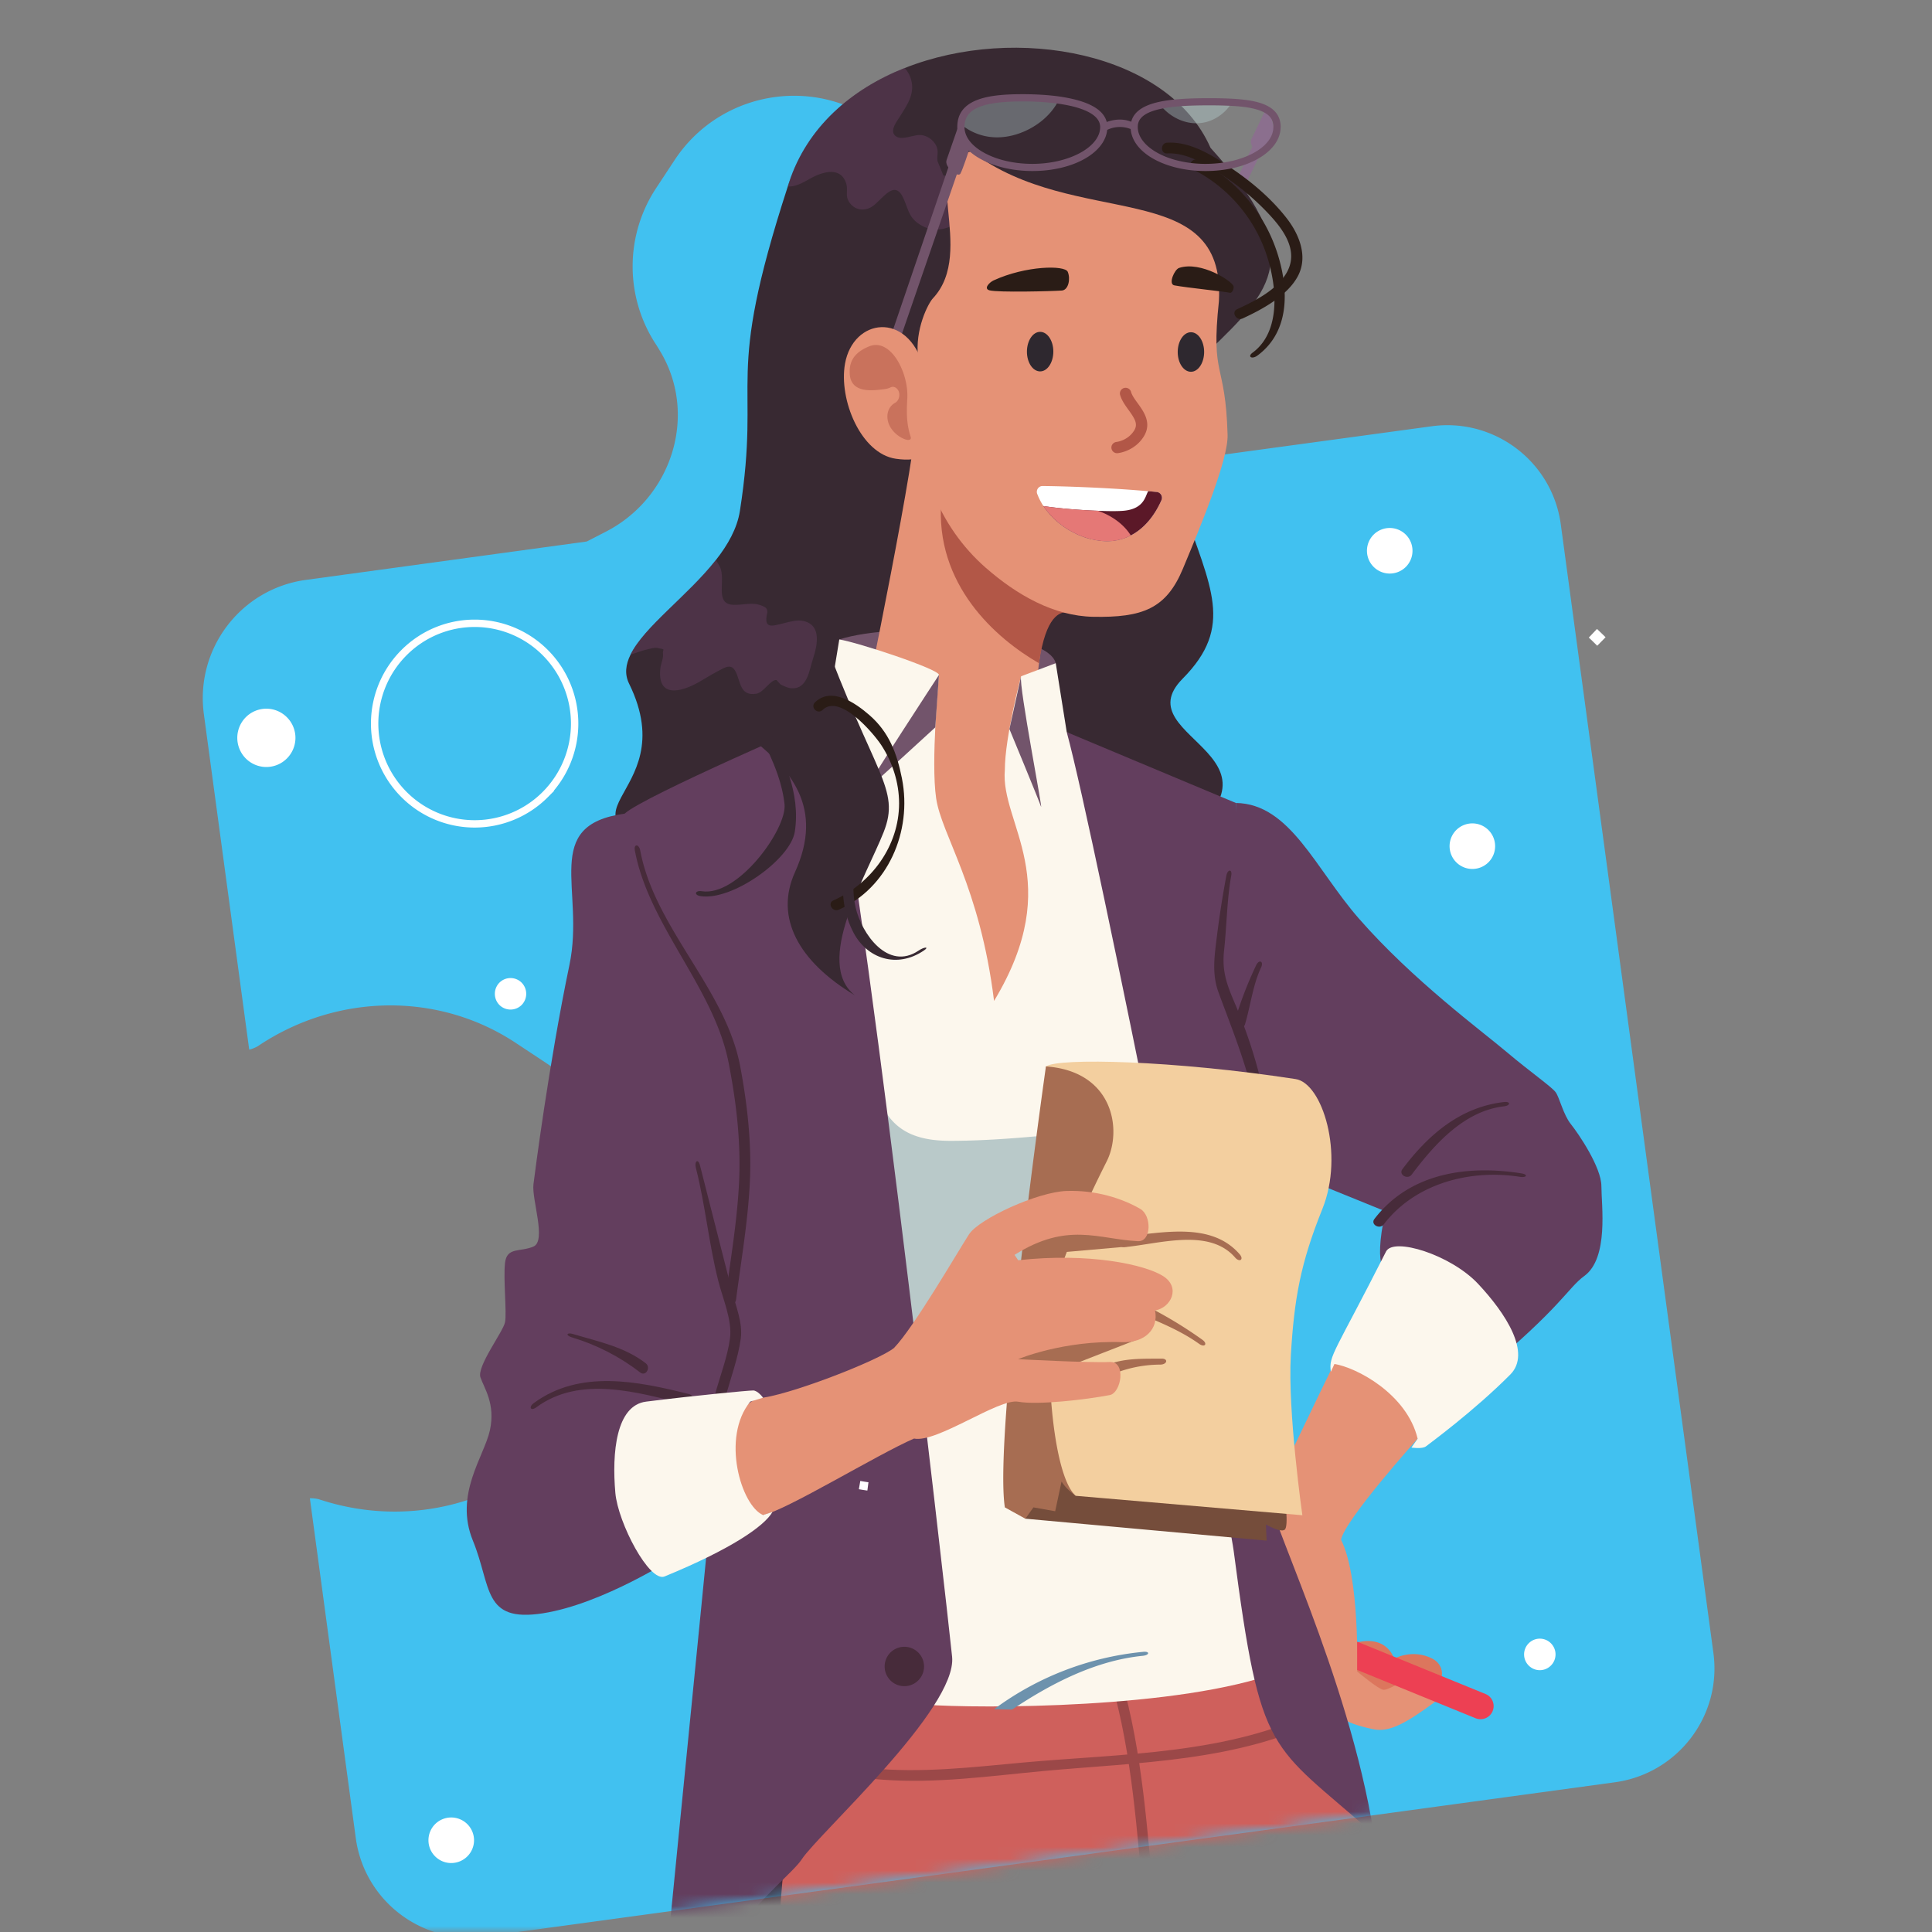 <svg width="164" height="164" viewBox="0 0 164 164" xmlns="http://www.w3.org/2000/svg" xmlns:xlink="http://www.w3.org/1999/xlink">
    <rect x="0" y="0" width="164" height="164" fill="#808080" stroke="none"/>
    <defs>
        <path id="a" d="M0 0h164v164H0z"/>
        <path d="M104.312 35.895c5.334-.731 10.251 3.01 10.965 8.34l12.955 95.798c.721 5.328-3.028 10.238-8.363 10.969l-95.9 13.086c-5.335.731-10.251-3.01-10.98-8.336l-3.898-28.86c.264-.005.528.026.785.09.07.032.149.05.234.077 7.605 2.425 1.457-43.054-5.229-38.682-.064.05-.134.088-.205.14-.23.133-.478.232-.736.293L.091 60.324C-.652 54.79 3.226 49.677 8.78 48.933 27.676 18.954 43.054 3.156 54.912 1.537c6.279-.856 29.789-5.326 42.206 6.51 4.077 3.885 6.475 13.168 7.194 27.848z" id="c"/>
    </defs>
    <g fill="none" fill-rule="evenodd">
        <mask id="b" fill="#fff">
            <use xlink:href="#a"/>
        </mask>
        <g mask="url(#b)">
            <path d="m75.312 11.084 2.278 1.975c3.658 3.19 4.889 8.253 3.396 12.888-.063.213-.12.427-.184.64-1.592 6.051 2.498 12.143 8.624 13.398l1.713.34 30.387-4.141c5.334-.732 10.25 3.009 10.965 8.34l12.954 95.798c.722 5.328-3.028 10.237-8.362 10.968l-95.9 13.087c-5.335.73-10.252-3.01-10.98-8.337l-3.899-28.86c.265-.004.529.026.786.09.07.032.149.05.233.078 7.606 2.424 15.82.193 20.942-5.682l1.952-2.258a19.59 19.59 0 0 0 4.656-15.518 19.592 19.592 0 0 0-8.603-13.715l-2.498-1.652c-6.487-4.29-14.99-4.23-21.677.143-.064.049-.135.087-.205.14-.23.132-.478.231-.736.293l-3.85-28.487c-.742-5.534 3.136-10.646 8.69-11.39l23.813-3.256 1.57-.807c5.597-2.838 7.89-9.823 4.726-15.237a30.17 30.17 0 0 0-.367-.604 12.065 12.065 0 0 1-.021-13.378l1.584-2.404c4.04-6.064 12.502-7.235 18.013-2.452z" fill="#41C1F0" fill-rule="nonzero"/>
            <g transform="translate(17.214 .288)">
                <mask id="d" fill="#fff">
                    <use xlink:href="#c"/>
                </mask>
                <g mask="url(#d)">
                    <path d="M47.568 143.108c-.484 4.474-8.882 29.4-9.534 36.816-.652 7.416 23.674 6.797 36.037-8.023 17.26-20.689 23.697-10.538 23.697-10.538l-50.2-18.255z" fill="#472B3A" fill-rule="nonzero"/>
                    <path d="M104.384 143.079c1.16-.722.99-2.056 0-2.566-1.708-.882-3.26 0-3.26 0s-.641-2.407-3.972-1.123c-1.036.4.535 5.055 2.216 5.055 1.675-.003 5.016-1.366 5.016-1.366z" fill="#DC765D" fill-rule="nonzero"/>
                    <path d="M96.315 114.936c-1.092 2.037-6.264 13.135-6.987 14.18-.724 1.043 5.276 13.16 5.882 14.642.606 1.484 1.57 2.206 4.152 2.742 1.401.293 2.865-.572 5.318-2.383.906-.667-.473-2.834-2.007-2.086-1.33.648-2.034 1.122-2.435 1.122-.4 0-2.251-1.56-2.251-1.56s.24-8.029-1.366-11.18c.323-1.698 6.505-8.577 6.505-8.577s-.01-9.014-6.811-6.9z" fill="#E59276" fill-rule="nonzero"/>
                    <path d="m108.043 145.567-10.05-4.099v-2.4l10.89 4.44c.571.23.841.882.61 1.447-.231.57-.883.843-1.45.612z" fill="#ED4053" fill-rule="nonzero"/>
                    <path d="M103.205 174.454c.04 13.027-2.517 35.253-5.86 48.862h-18.48s.097-33.79-.708-39.194c-1.93 6.306-9.58 39.194-9.58 39.194h-21.86s.71-7.055 1.648-20.586c.567-8.19 1.04-12.503.72-20.58-.72-18.218-.4-28.467 4.168-40.555h41.041s2.164 5.03 5.374 14.58c.74 2.211 3.523 14.392 3.537 18.28z" fill="#CF605C" fill-rule="nonzero"/>
                    <path d="M77.968 142.204c-.156-.547-1.01-.313-.854.234 1.809 6.3 2.183 12.842 2.806 19.334.055.563.938.566.886 0-.632-6.57-1.007-13.19-2.838-19.568z" fill="#9B4848" fill-rule="nonzero"/>
                    <path d="M94.858 144.78c-7.688 3.894-16.848 3.78-25.252 4.55-4.315.397-8.665.914-12.993.472-3.588-.364-7.573-1.678-11.164-.787-.554.136-.32.989.234.852 2.033-.504 4.132-.133 6.165.176 1.936.296 3.879.589 5.834.738 4.516.348 9.122-.309 13.615-.728 8.069-.752 16.617-.778 24-4.515.516-.254.07-1.015-.439-.758z" fill="#9B4848" fill-rule="nonzero"/>
                    <path d="m90.746 9.868-.108-.95-.059.12c-.045-.289-.316-.028-.29-.162-.088.163-.977 2.06-1.274 2.641-.095.19-.045.43.075.654l-7.228 15.187.512.82 7.364-15.343c.13.058.242.065.304-.017.24-.325.967-1.91.967-1.91s-.136-.487-.263-1.04z" fill="#8B6F8E" fill-rule="nonzero"/>
                    <path d="M83.188 42.677c2.353 6.926 4.397 10.192-.012 14.645-5.182 5.23 11.444 6.525-1.96 15.001-1.652 1.04-37.247.426-39.835-.208-13.634-3.32-.305-4.43-5.194-14.37-.394-.8-.293-1.618.124-2.466 1.173-2.384 4.858-4.993 7.237-8.018 1.027-1.305 1.809-2.69 2.044-4.167 1.834-11.725-1.421-10.659 4.067-27.553.032-.108.071-.218.107-.329 1.535-4.704 5.282-7.927 9.819-9.725 9.467-3.757 22.398-1.318 25.956 6.772 8.27 9.13 5.312 11.992-.23 17.336-8.875 2.33-3.087 10.253-2.123 13.083z" fill="#382932" fill-rule="nonzero"/>
                    <path d="M65.167 15.069c-.303-.208-.658-.273-1.01-.332-.258-.045-.632.02-.87-.071-.144-.023-.284-.039-.423-.061-.163-.402-.326-.798-.49-1.198-.09-.505.14-.872-.146-1.376a1.655 1.655 0 0 0-1.154-.84c-.665-.126-1.672.489-2.235.089-.594-.423.068-1.243.319-1.65.528-.855 1.164-1.71 1.043-2.771a2.454 2.454 0 0 0-.623-1.379c-4.535 1.802-8.283 5.026-9.818 9.725l-.108.33c.782.078 1.587-.518 2.24-.837.912-.441 2.332-.8 2.737.641.146.524-.095.976.212 1.48.393.641 1.081.836 1.756.547.935-.4 2.027-2.59 2.838-.898.472.98.453 1.73 1.522 2.355.866.507 1.718.465 2.617.071 1.33-.579 3.493-2.524 1.593-3.825z" fill="#633E5E" fill-rule="nonzero" opacity=".49"/>
                    <path d="M54.029 53.994c4.823-1.564 17.659-.832 18.376 2.017-2.946 4.602-5.487 4.242-8.8 4-3.31-.24-9.576-6.017-9.576-6.017z" fill="#72546B" fill-rule="nonzero"/>
                    <path d="M76.83 64.735c-.804-.648-6.582-2.114-6.403-3.732.684-6.137.9-10.164 2.89-11.534L60.53 35.044c.251 2.338-4.37 24.655-4.637 25.989-.268 1.334-4.09 2.84-6.127 4.446 4.208 1.103 6.74 20.889 16.32 21.011 9.578.119 11.55-21.108 10.744-21.755z" fill="#E59276" fill-rule="nonzero"/>
                    <path d="M73.334 51.668c-.535.03-1.763.206-2.353 4.343-3.627-2.089-8.874-6.655-8.29-13.84l10.643 9.497z" fill="#B25747" fill-rule="nonzero"/>
                    <path d="M86.255 25.279c.6-10.675-12.145-5.978-21.003-12.708-4.702.673.511 8.428-3.282 12.474-.384.41-1.538 2.615-1.251 5.013.19 1.583.206 2.742.13 3.682-.442 5.357 1.571 10.623 5.618 14.172h.004c2.616 2.296 5.768 4.095 9.104 4.157 4.182.078 6.2-.67 7.617-4.067 1.6-3.828 3.858-9.302 3.8-11.371-.18-6.342-1.438-4.749-.737-11.352z" fill="#E59276" fill-rule="nonzero"/>
                    <path d="M69.958 29.557c.003-.928.505-1.68 1.124-1.675.62 0 1.12.754 1.118 1.681-.004.927-.505 1.679-1.125 1.675-.622-.003-1.12-.754-1.117-1.681zm12.8.032c.003-.927.505-1.679 1.124-1.675.62 0 1.121.754 1.119 1.681-.004.927-.506 1.68-1.125 1.676-.619-.004-1.121-.755-1.118-1.682z" fill="#2E282F" fill-rule="nonzero"/>
                    <path d="M67.132 23.513c2.728-1.252 6.043-1.308 6.29-.729.248.58.075 1.549-.505 1.591-.883.062-5.39.173-6.13-.016-.535-.136-.023-.677.345-.846zm15.74-1.058c1.864-.614 4.553 1.146 4.628 1.566.045.26-.154.575-.297.546-.567-.123-3.636-.426-4.732-.631-.543-.104.013-1.353.401-1.48z" fill="#2A1C16" fill-rule="nonzero"/>
                    <path d="M77.61 38.183a.483.483 0 0 1-.48-.433.481.481 0 0 1 .433-.523c.036-.004.962-.115 1.497-.97.345-.556.058-1.005-.476-1.747-.297-.41-.603-.836-.727-1.317a.483.483 0 0 1 .932-.24c.078.308.319.643.577.995.511.709 1.215 1.681.511 2.814-.788 1.268-2.16 1.414-2.219 1.42h-.048v.001z" fill="#B25747" fill-rule="nonzero"/>
                    <path d="M92.03 18.266c-1.262-1.63-2.888-3.028-4.586-4.186-1.609-1.1-3.555-2.374-5.582-2.257-.583.033-.59.946 0 .914 1.691-.094 3.327.96 4.702 1.854a21.335 21.335 0 0 1 3.784 3.139c1.287 1.346 2.714 3.174 1.695 5.061-.808 1.5-2.738 2.479-4.237 3.165-.534.244-.068 1.031.463.787 1.652-.761 3.839-1.935 4.712-3.636.841-1.643.088-3.494-.951-4.84z" fill="#2A1C16" fill-rule="nonzero"/>
                    <path d="M91.26 21.34a13.53 13.53 0 0 0-6.746-8.04c-.521-.267-.984.52-.462.787a12.606 12.606 0 0 1 5.973 6.509c1.07 2.647 1.75 7.087-.91 9.052-.468.344-.058.591.418.24 2.754-2.039 2.643-5.588 1.727-8.548z" fill="#2A1C16" fill-rule="nonzero"/>
                    <path d="M72.643 8.206c-.065.15-.14.296-.235.445-1.066 1.682-3.259 2.82-5.233 2.713a4.73 4.73 0 0 1-2.81-1.096c.147-1.711 2.008-2.25 5.215-2.25 1.036 0 2.098.054 3.063.188zm14.723.192c-.479.83-1.371 1.512-2.35 1.71-1.407.29-2.85-.37-3.721-1.463a12.221 12.221 0 0 1 1.555-.211 32.465 32.465 0 0 1 2.58-.082c.688 0 1.337.014 1.936.046z" fill="#BDDBDB" fill-rule="nonzero" opacity=".36"/>
                    <path d="M70.417 14.23c-1.531 0-3.004-.32-4.151-.895-1.222-.608-1.995-1.463-2.178-2.406a2.152 2.152 0 0 1-.042-.436c0-.091.004-.182.014-.267.188-2.218 2.893-2.518 5.516-2.518 1.144 0 2.19.065 3.11.192.368.055.684.11.967.172 1.877.4 2.923 1.11 3.103 2.112.02.104.029.208.029.309 0 2.097-2.8 3.737-6.368 3.737zm-.84-5.907c-3.325 0-4.794.589-4.911 1.971-.01.072-.01.136-.01.202 0 .107.01.21.032.319.144.755.802 1.457 1.851 1.977 1.062.534 2.438.83 3.878.83 3.122 0 5.759-1.431 5.759-3.126 0-.065-.007-.13-.02-.198-.164-.918-1.519-1.39-2.63-1.627-.274-.058-.577-.11-.928-.163a22.267 22.267 0 0 0-3.022-.185zm15.547 5.907c-.961 0-1.887-.12-2.747-.358-2.232-.62-3.617-1.916-3.617-3.376 0-1.083.83-1.805 2.473-2.147.45-.097.971-.17 1.59-.218.711-.055 1.539-.085 2.607-.085.763 0 1.402.017 1.952.046.434.023.818.058 1.174.107 1.261.17 2.94.592 2.94 2.297 0 .013 0 .036-.004.061-.056 2.063-2.842 3.673-6.369 3.673h.001zm.306-5.575c-1.049 0-1.86.026-2.558.081-.593.049-1.088.117-1.515.208-1.783.37-1.991 1.064-1.991 1.552 0 1.158 1.245 2.254 3.17 2.79a9.763 9.763 0 0 0 2.585.336c3.148 0 5.732-1.392 5.755-3.1l.003-.056c-.01-.63-.306-1.379-2.412-1.665a14.12 14.12 0 0 0-1.123-.1 35.337 35.337 0 0 0-1.914-.046zm5.668 1.84h.09-.09z" fill="#72546B" fill-rule="nonzero"/>
                    <path d="M76.54 10.863a2.493 2.493 0 0 1 2.523-.055v-.64c-1.216-.674-2.523-.02-2.523-.02v.715zM58.468 30.601l6.358-18.463-.378-1.62-6.586 19.328.606.755z" fill="#72546B" fill-rule="nonzero"/>
                    <path d="M64.287 9.982c-.068.172-.922 2.693-1.147 3.305-.224.611.965 1.525 1.167 1.17.202-.35.74-2.007.74-2.007s-.805-1.967-.76-2.468z" fill="#72546B" fill-rule="nonzero"/>
                    <path d="M54.029 53.994c1.568.24 8.489 2.528 8.463 3.009-.026.481-.698 7.34-.241 10.467.456 3.129 3.711 7.461 4.917 17.207 6.166-10.227.505-15.04.916-19.614 0-2.768 1.375-7.943 1.375-7.943l2.946-1.112.932 5.848s4.66 3.217 4.66 3.94c0 8.075 11.683 76.394 11.683 76.394-9.382 2.753-26.07 2.532-29.14 2.154-1.916-.234-8.32-63.398-8.32-63.398l-4.66-17.187 5.384-3.149 1.085-6.616z" fill="#FCF7ED" fill-rule="nonzero"/>
                    <path d="M79.467 95.355c-5.286.4-10.503 1.172-15.854 1.2-2.54.014-4.81-.523-6.003-3.122-1.127-2.456-1.274-5.182-2.281-7.68-.662-1.642-3.171-.982-2.617.641a.061.061 0 0 1-.022-.006c-7.463-.866-5.336 10.447-4.648 14.93.59 3.845 1.552 7.777 3.588 11.25 1.9 3.24 5.23 6.34 9.098 6.34 4.41 0 6.19-3.575 7.323-7.175 1.509-4.805 7.127-4.274 11.37-5.006 3.252-.563 7.023-2.57 7.632-6.106.727-4.225-4.478-5.503-7.586-5.266z" fill="#648E9B" fill-rule="nonzero" opacity=".44"/>
                    <path d="M62.492 57.003s-6.537 9.985-6.175 9.745c.361-.24 5.862-5.292 5.862-5.292l.313-4.453zm6.968.12c-.203.794 1.928 11.732 1.687 11.04-.241-.693-2.675-6.564-2.675-6.564l.987-4.476z" fill="#72546B" fill-rule="nonzero"/>
                    <path d="M68.703 144.829c3.318-2.219 7.078-4.16 11.083-4.561.58-.058.629-.396.042-.338a25.347 25.347 0 0 0-12.653 4.866c.496.013 1.003.026 1.528.033z" fill="#6D92AD" fill-rule="nonzero"/>
                    <path d="M52.944 60.614c2.626 8.437 10.219 75.332 10.663 79.736.443 4.404-11.367 15.047-12.758 17.184-1.392 2.137-10.063 7.598-12.866 22.756-.136.735 5.1-51.783 5.26-53.611.16-1.825-9.044-56.415-7.433-57.901 1.606-1.487 17.134-8.164 17.134-8.164zm46.464 94.796c-8.884-7.862-9.585-6.356-11.902-24.067-.44-3.356-11.698-60.464-14.169-69.484l14.365 6.017s.635 10.065.635 13.308c0 3.242 3.386 7.11 3.386 14.727 0 8.243-1.476 9.619-1.985 12.66-.508 3.038.698 13.811.51 17.145-.125 2.192 7.008 16.107 9.16 29.694z" fill="#633E5E" fill-rule="nonzero"/>
                    <path d="M35.81 68.78c-7.131.967-3.35 6.444-4.684 12.83-1.753 8.388-2.965 17.903-3.057 18.63-.16 1.285 1.124 4.799 0 5.286-1.124.488-2.251.016-2.412 1.377-.16 1.36.16 4.248 0 5.047-.16.804-2.41 3.748-2.088 4.681.323.934 1.287 2.26.805 4.486-.482 2.224-3.054 5.448-1.447 9.371 1.607 3.922.805 6.97 5.947 6.17 5.143-.804 11.253-4.794 11.253-4.794l3.858-17.126-8.176-45.957zm51.892-.907c4.601.065 6.745 5.595 10.448 9.827 4.578 5.23 10.394 9.504 12.526 11.31 1.992 1.684 3.852 2.973 4.172 3.428.322.455.641 1.9 1.287 2.703.642.803 2.587 3.656 2.587 5.26 0 1.603.642 6.094-1.446 7.62-1.434 1.045-1.872 2.586-8.754 8.291 0 0-7.85-8.369-7.85-8.928 0 .683-1.463.367-.274-4.843 0 0-12.536-5.12-12.7-5.074-.155.048.004-29.594.004-29.594z" fill="#633E5E" fill-rule="nonzero"/>
                    <g fill-rule="nonzero">
                        <path d="M52.462 53.187c4.523 12.377 6.804 13.44 5.33 17.171-1.473 3.731-5.944 11.07-2.444 13.838-4.816-2.89-6.813-6.627-5.08-10.445 2.458-5.416-.192-8.802-4.41-11.872-4.219-3.07 6.604-8.692 6.604-8.692z" fill="#382932"/>
                        <path d="M59.35 65.798c-.426-2.153-1.105-3.94-2.763-5.384-1.167-1.017-3.216-2.451-4.624-1.079-.42.41.224 1.057.645.644 1.46-1.422 4.337 1.99 4.983 2.976.96 1.467 1.515 3.198 1.515 4.954 0 3.6-2.346 6.798-5.58 8.236-.537.238-.07 1.025.464.787 4.155-1.84 6.25-6.625 5.36-11.134z" fill="#2A1C16"/>
                        <path d="M60.765 80.403c-2.59 1.753-4.833-1.418-5.345-3.646-.58-2.515.248-5.091 1.03-7.463.186-.559-.698-.796-.883-.243-1.05 3.178-1.985 6.704-.32 9.85 1.142 2.155 3.654 3.063 5.967 1.495.486-.329.04-.325-.449.007zm-12.954-19.35c-.264-.524-1.053-.062-.789.462 1.03 2.042 2.103 4.144 2.36 6.446.23 2.105-3.953 7.888-7.023 7.403-.577-.09-.69.326-.11.416 2.684.423 7.637-3.128 8.003-5.458.521-3.3-.997-6.407-2.441-9.27z" fill="#382932"/>
                    </g>
                    <path d="M90.296 93.716a41.528 41.528 0 0 0-2.581-8.58c-.756-1.783-1.229-2.876-1.017-4.792.215-1.948.244-4.368.603-6.297.108-.576-.306-.576-.414 0a83.863 83.863 0 0 0-.805 5.162c-.199 1.616-.44 3.174.137 4.736 1.232 3.35 2.535 6.473 3.2 10.012.101.579.985.335.877-.241zm21.645 5.6c-4.609-.73-9.493-.038-12.485 3.868-.358.465.437.92.789.463 2.708-3.54 7.43-4.695 11.57-4.037.572.09.705-.202.125-.292l.001-.001zm-1.493-6.056c-3.718.43-6.443 2.8-8.616 5.697-.352.467.44.923.788.461 1.955-2.602 4.465-5.403 7.825-5.793.58-.068.586-.433.003-.365zm-64.827-3.024c-1.236-6.577-7.26-11.743-8.486-18.32-.107-.576-.563-.589-.459-.013 1.189 6.389 6.7 11.632 7.955 18.004.645 3.282 1.042 6.626.9 9.973-.147 3.396-.744 6.788-1.18 10.158-.076.579.84.576.915 0 .437-3.37 1.033-6.759 1.18-10.158.137-3.237-.231-6.473-.825-9.644z" fill="#472B3A" fill-rule="nonzero"/>
                    <path d="M44.933 109.355c-.912-3.581-1.825-7.16-2.734-10.74-.143-.57-.489-.348-.345.224.814 3.204 1.095 6.423 1.91 9.628.37 1.46 1.182 3.305.99 4.827-.205 1.604-.867 3.269-1.284 4.833-.153.57.73.81.883.245.44-1.647 1.092-3.364 1.317-5.055.17-1.321-.417-2.703-.737-3.962zm-3.65 8.698c-4.36-1.093-9.267-2.114-13.185.761-.468.344-.26.709.216.358 3.721-2.733 8.593-1.275 12.728-.24.567.142.812-.736.241-.879zm-3.682-2.62c-1.815-1.395-3.966-1.82-6.159-2.477-.563-.17-.671.11-.11.28 2.102.63 4.07 1.642 5.806 2.985.47.358.922-.432.463-.787z" fill="#472B3A" fill-rule="nonzero"/>
                    <path d="M47.075 118.41c2.372-.12 10.408-3.249 11.614-4.29 2.483 5.003 1.848 6.417 1.688 7.703-3.135 1.363-10.849 6.095-12.817 6.498-1.971.397-4.784-7.946-.485-9.91z" fill="#E59276" fill-rule="nonzero"/>
                    <path d="M46.472 118.69c-2.49 3.048-.776 8.825 1.085 9.628l.801-.263c-.684 1.203-3.497 3.151-9.16 5.477-1.284.527-3.953-4.54-4.178-7.1-.3-3.41.062-7.423 2.614-7.742 4.324-.54 8.681-.946 9.082-.946.4 0 .844.614.844.614l-1.088.332zm56.654 3.15c-.913-3.81-5.208-6.055-7.065-6.344l-.303.66c-.21-1.366.345-1.636 4.686-10.21.625-1.236 5.497.277 7.811 2.746 2.342 2.498 4.546 5.877 2.734 7.698-3.07 3.09-6.84 5.849-7.156 6.096-.316.247-1.236.104-1.236.104l.529-.75z" fill="#FCF7ED" fill-rule="nonzero"/>
                    <g fill-rule="nonzero">
                        <path d="m69.817 128.627 20.485 1.864-.055-1.376s1.231.722 1.593.446c.362-.28 0-2.875 0-2.875l-22.023-2.635v4.576z" fill="#754D3B"/>
                        <path d="M71.571 90.236c1.052-.742 10.848-.514 21.195 1.074 2.274.347 4.148 6.368 2.274 11.02-1.874 4.65-2.395 7.663-2.678 12.415-.283 4.752.977 13.59.977 13.59l-19.246-1.65s-2.829-2.417-3.591-8.76c-.18-1.501 1.07-27.69 1.07-27.69z" fill="#F3CF9F"/>
                        <path d="m78.46 105.53-5.123.452-1.65 3.448 7.522 4.03-7.315 2.852s-2.48-10.984-.32-12.474c2.555-1.769 8.29.42 6.886 1.692z" fill="#A76D52"/>
                        <path d="M68.084 127.668c-.955-6.249 3.487-37.432 3.487-37.432 5.745.41 6.485 5.412 5.165 8.047-1.32 2.635-3.233 6.544-4.331 10.668-1.098 4.125-.505 15.776 1.691 17.731-.456-.332-.883-.706-1.199-1.213l-.541 2.527-1.847-.328-.685.962-1.74-.962zm19.931-21.488c-2.412-2.79-6.58-1.808-9.793-1.516-.58.053-.587.967 0 .915 2.93-.27 7.208-1.662 9.408.881.384.442.77.163.384-.28h.001zm-3.164 7.26a35.756 35.756 0 0 0-6.42-3.656c-.538-.237-.93.59-.388.827 2.196.962 4.579 1.778 6.53 3.174.476.342.756 0 .278-.345zm-3.458 1.6c-1.59.014-3.216-.06-4.68.557-.54.228-.074 1.015.463.787a10.668 10.668 0 0 1 4.097-.836c.589-.003.71-.51.12-.508z" fill="#A76D52"/>
                        <path d="M58.689 114.12c1.675-1.743 5.332-8.04 6.348-9.625.844-1.317 5.823-3.61 8.297-3.688 2.473-.082 4.696.624 6.25 1.525.965.56.965 2.798-.208 2.74-3.37-.17-5.97-1.676-10.468 1.16l.306.456c6.069-.667 10.771.377 12.296 1.34 1.528.963.688 2.687-.677 2.927.322 1.584-.88 2.752-2.777 2.687-5.022-.176-8.842 1.444-8.842 1.444s5.99.322 7.776.24c1.424-.064.975 2.622 0 2.808-2.027.387-6.13.865-7.776.563-1.645-.303-6.911 3.529-8.84 3.128-1.695-2.813-1.685-7.705-1.685-7.705z" fill="#E59276"/>
                    </g>
                    <path d="M57.88 141.173a1.671 1.671 0 0 1 3.344 0 1.671 1.671 0 0 1-3.343 0zm31.532-59.518a33.247 33.247 0 0 0-1.824 4.758c-.17.563.713.804.883.245.466-1.558.668-3.354 1.365-4.824.244-.53-.172-.71-.424-.18z" fill="#472B3A" fill-rule="nonzero"/>
                    <path d="M61.182 30.848c-1.365-4.768-5.973-4.115-6.665-.273-.55 3.07 1.353 7.654 4.318 8.08 4.24.614 3.78-2.785 2.347-7.807z" fill="#E59276" fill-rule="nonzero"/>
                    <g fill-rule="nonzero">
                        <path d="M81.373 42.18c-.593 1.34-1.476 2.404-2.6 2.986a4.368 4.368 0 0 1-2.45.469 5.948 5.948 0 0 1-.868-.143c-.025 0-.045-.007-.068-.014-1.623-.396-3.083-1.414-3.982-2.735-.014-.023-.033-.049-.046-.072a5.907 5.907 0 0 1-.346-.611c-.068-.14-.124-.28-.182-.42-.124-.321.114-.67.443-.67 1.718.01 5.26.137 8.118.368.57.042 1.115.094 1.61.15.319.028.512.387.371.693z" fill="#FFF"/>
                        <path d="M81.373 42.18c-.593 1.34-1.476 2.404-2.6 2.986a4.368 4.368 0 0 1-2.45.469 6.498 6.498 0 0 1-.44-.056 4.727 4.727 0 0 1-.428-.087.153.153 0 0 1 .042-.05c-.035.014-.074.024-.114.037a3.162 3.162 0 0 1-.25-.068 3.442 3.442 0 0 1-.277-.085c-.118-.042-.232-.082-.346-.13a3.18 3.18 0 0 1-.342-.147 6.324 6.324 0 0 1-.333-.166 5.937 5.937 0 0 1-.935-.592c-.09-.068-.182-.136-.27-.208-.003-.007-.01-.01-.02-.016a9.617 9.617 0 0 1-.273-.24 3.833 3.833 0 0 1-.258-.258 2.375 2.375 0 0 1-.212-.23 5.928 5.928 0 0 1-.468-.599c-.014-.023-.034-.049-.047-.072.068.014.144.023.225.03.01.006.027.006.03.006 1.14.17 2.894.313 4.377.367.977.04 1.83.043 2.31-.016 1.678-.205 1.72-1.32 1.965-1.649.254.02.498.049.733.072.33.038.522.397.381.703z" fill="#5B1828"/>
                        <path d="M78.776 45.166a4.371 4.371 0 0 1-2.451.469 6.498 6.498 0 0 1-.44-.056 4.727 4.727 0 0 1-.427-.087c-.026 0-.045-.007-.068-.014a3.162 3.162 0 0 1-.251-.068 3.442 3.442 0 0 1-.277-.084c-.117-.042-.23-.082-.345-.13a3.18 3.18 0 0 1-.342-.147 6.324 6.324 0 0 1-.333-.166 5.937 5.937 0 0 1-.935-.592 6.804 6.804 0 0 1-.27-.208c-.004-.007-.01-.01-.02-.016a10.675 10.675 0 0 1-.274-.24 3.833 3.833 0 0 1-.257-.258 2.375 2.375 0 0 1-.212-.23 5.928 5.928 0 0 1-.47-.599c-.013-.023-.032-.049-.045-.072.068.014.143.023.224.03.01.006.027.006.03.006 1.14.17 2.894.313 4.377.367 1.16.41 2.186 1.13 2.786 2.095z" fill="#E57876"/>
                    </g>
                    <path d="M54.919 31.45c-.05-.82.163-1.744 1.662-2.342 1.811-.723 3.337 2.225 3.223 4.407-.056 1.054-.102 2.082.28 3.263.234.722-1.701-.04-1.942-1.399-.127-.716.182-1.226.631-1.477.222-.124.356-.39.353-.693v-.016c-.01-.442-.405-.765-.737-.601a1.56 1.56 0 0 1-.45.142c-1.066.14-2.92.404-3.021-1.284z" fill="#B25747" fill-rule="nonzero" opacity=".55"/>
                    <path d="M51.028 52.433c-.551-.137-1.168.049-1.702.179-.97.238-1.74.54-1.417-.859.046-.192-.026-.416-.212-.514-.932-.5-1.656-.16-2.633-.185-1.69-.046-.616-2.092-1.17-3.23-.097-.201-.215-.39-.352-.567-2.376 3.025-6.065 5.634-7.237 8.019.504-.143 1-.352 1.514-.463.206-.044.535-.142.737-.104.86.164.437.072.509.518.052.335-.18.832-.219 1.184-.293 2.543 1.665 2.104 3.266 1.203.527-.3 1.036-.63 1.573-.91.656-.342 1.187-.729 1.565.055.414.862.362 2.069 1.746 1.838.616-.104 1.196-1.194 1.692-1.162.045.004.305.364.414.41.29.13.566.277.896.293 1.34.065 1.486-1.558 1.805-2.53.362-1.103.74-2.798-.775-3.175z" fill="#633E5E" fill-rule="nonzero" opacity=".49"/>
                </g>
            </g>
            <path d="M24.352 64.383a2.47 2.47 0 0 0 0-3.5 2.461 2.461 0 0 0-3.488 0 2.484 2.484 0 0 0 0 3.5 2.46 2.46 0 0 0 3.488 0zM117.97 48.687a1.93 1.93 0 0 0 1.931-1.935 1.933 1.933 0 1 0-3.297 1.369 1.93 1.93 0 0 0 1.367.566zM38.302 158.146a1.938 1.938 0 0 0 1.938-1.934 1.938 1.938 0 0 0-3.305-1.369 1.934 1.934 0 0 0-.565 1.369 1.934 1.934 0 0 0 1.932 1.935zM124.983 73.762a1.93 1.93 0 0 0 1.932-1.935 1.933 1.933 0 1 0-3.298 1.369 1.93 1.93 0 0 0 1.366.566zM131.65 141.383a1.335 1.335 0 0 0 0-1.892 1.327 1.327 0 0 0-1.883 0 1.335 1.335 0 0 0 0 1.892 1.325 1.325 0 0 0 1.882 0zM44.281 85.307a1.348 1.348 0 0 0 0-1.892 1.333 1.333 0 0 0-1.888 0 1.348 1.348 0 0 0 0 1.892 1.335 1.335 0 0 0 1.888 0zM135.583 54.814c-.233-.225-.467-.46-.715-.694l.694-.73c.247.235.496.47.729.704l-.708.72zM73.628 126.527c-.014 0-.261-.034-.722-.112l.121-.704c.439.078.693.113.693.113l-.092.703z" fill="#FFF" fill-rule="nonzero"/>
            <path d="M46.29 67.441a8.523 8.523 0 0 0 0-12.038 8.463 8.463 0 0 0-11.999 0 8.522 8.522 0 0 0 0 12.038 8.464 8.464 0 0 0 12 0z" stroke="#FFF" stroke-width=".626"/>
        </g>
    </g>
</svg>
